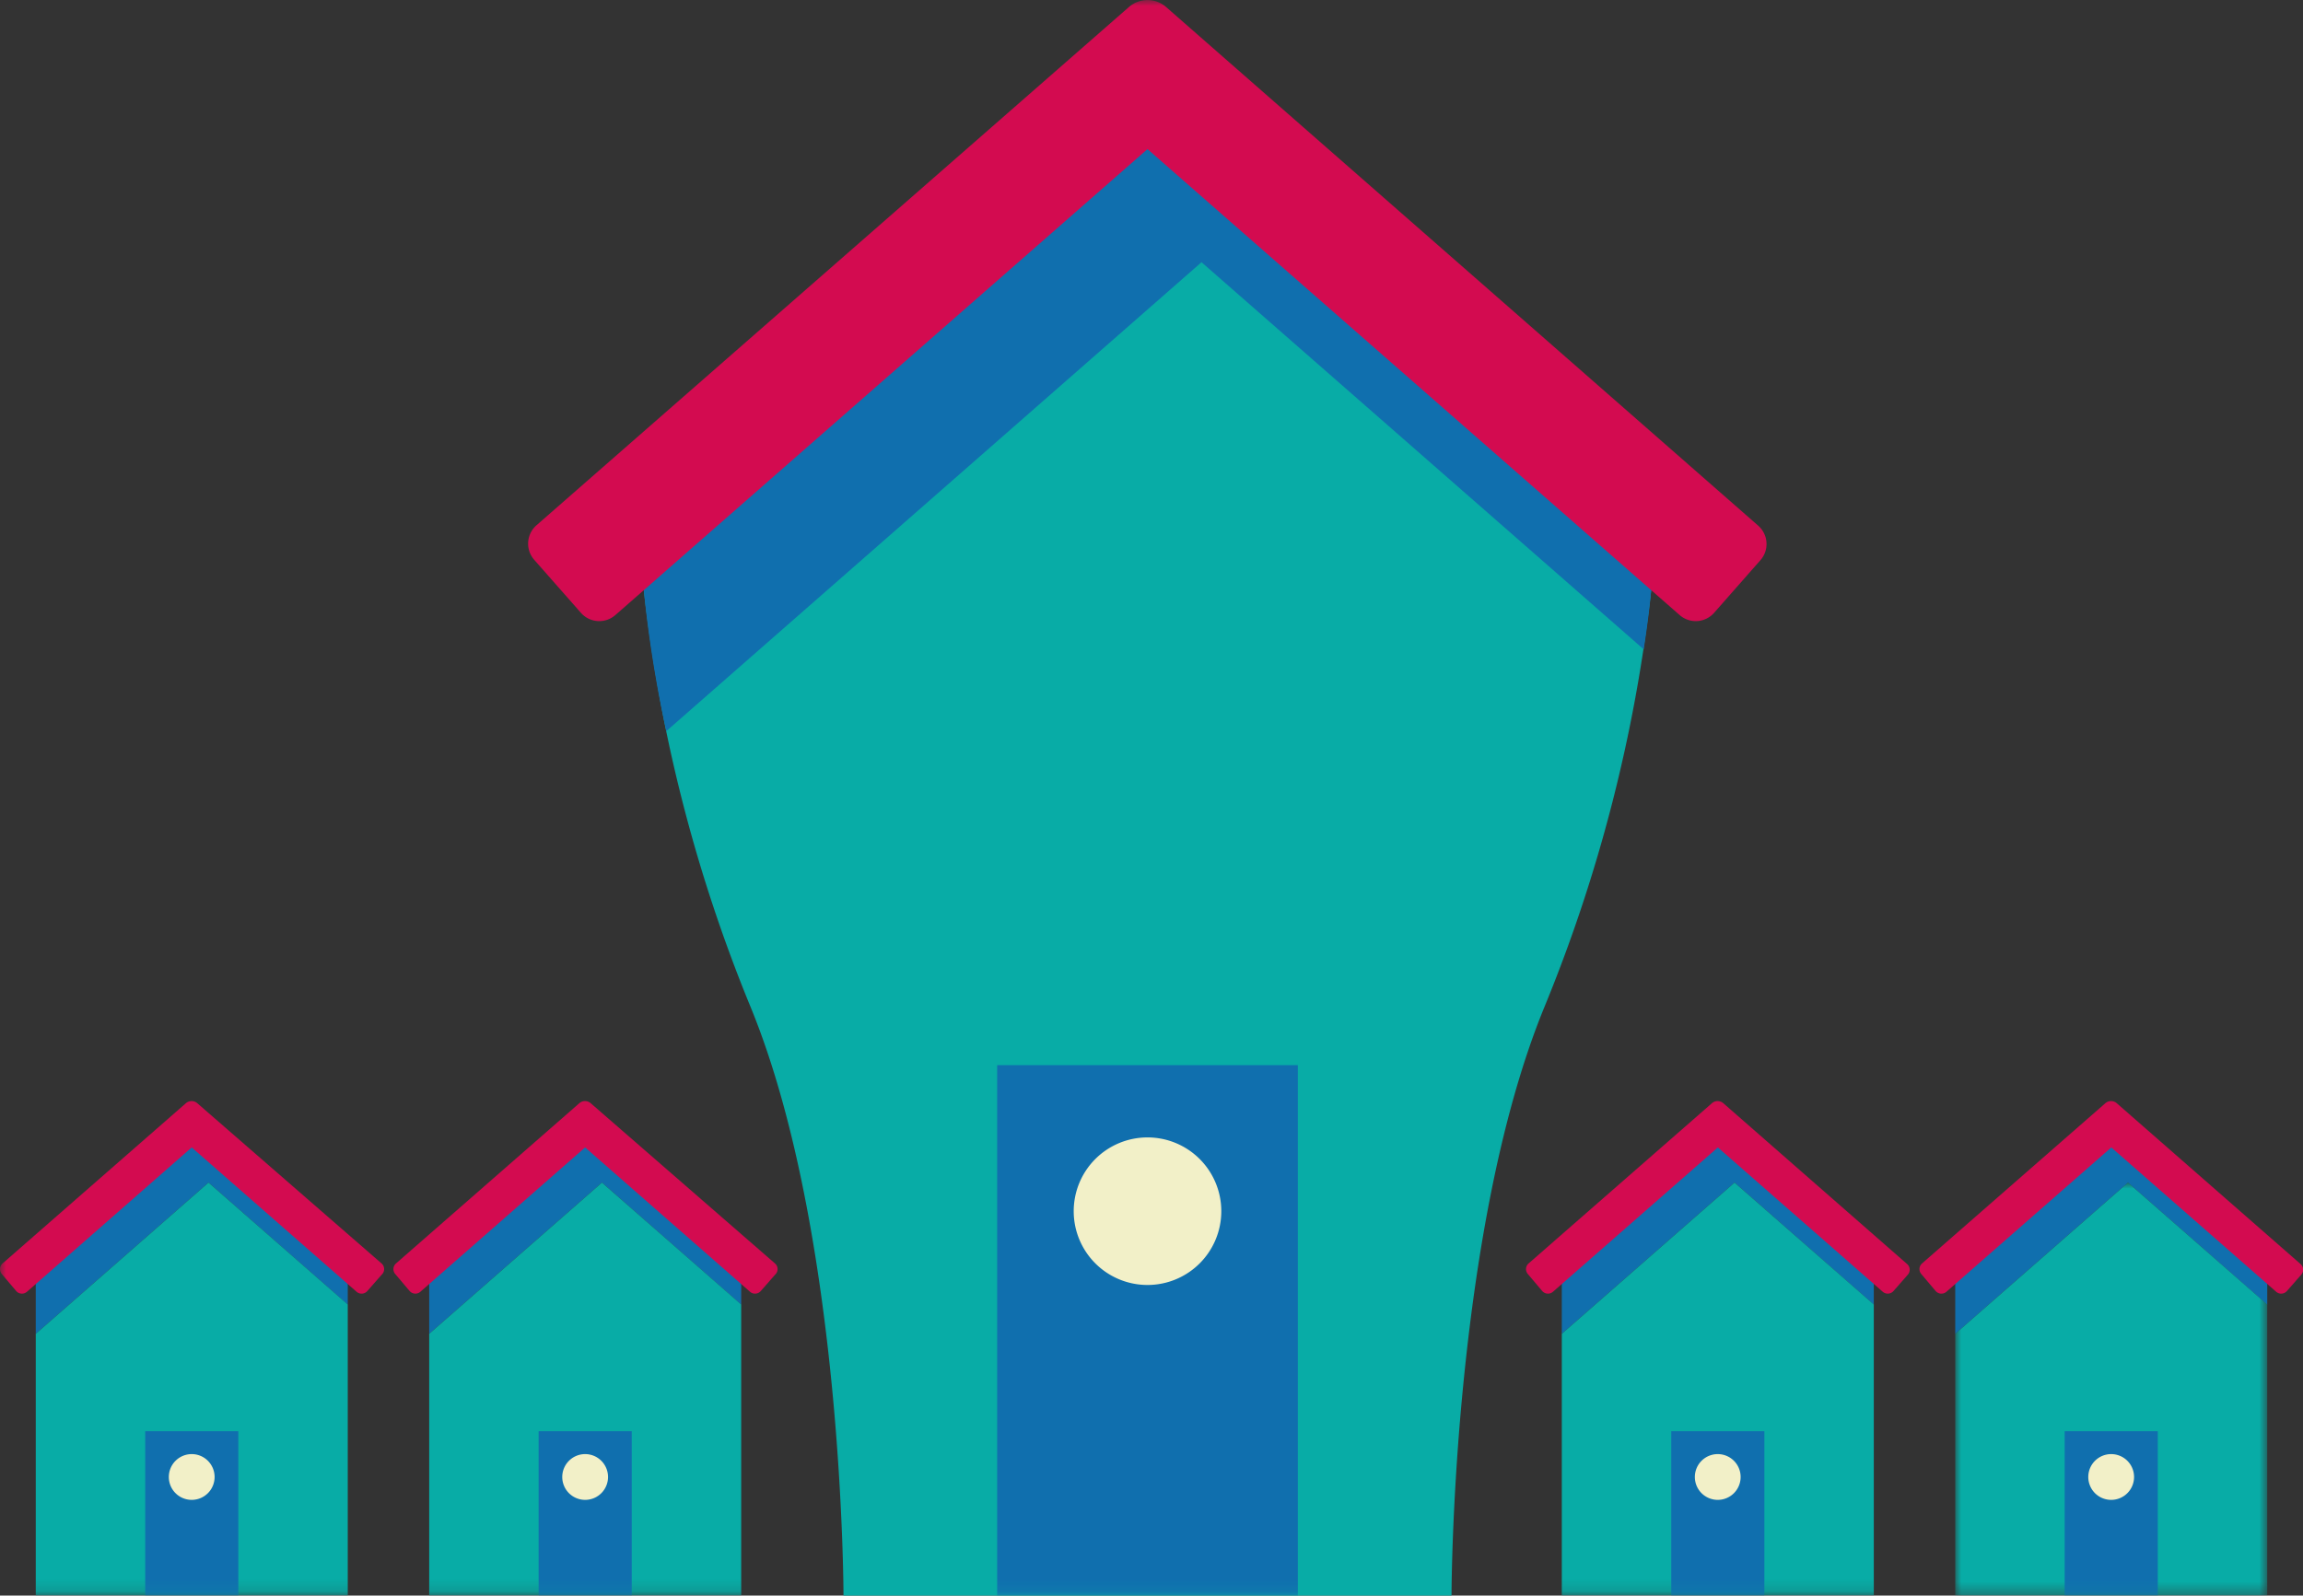 <svg id="d77aa276-63ba-4af3-aa0f-9c7d32d96f85" data-name="Layer 1" xmlns="http://www.w3.org/2000/svg" xmlns:xlink="http://www.w3.org/1999/xlink" viewBox="0 0 193.17 133.87">
  <rect x="0" y="0" width="193.17" height="133.87" fill="#333333" stroke="none"/>
  <defs>
    <mask id="e8c9aa31-27dd-46a3-8389-45f266462cdc" x="164" y="99.22" width="26.18" height="34.65" maskUnits="userSpaceOnUse">
      <g transform="translate(0 0)">
        <g id="578e2697-feb8-4180-bb19-6e0a9f496ca1" data-name="mask-2">
          <polygon id="3671ed55-43eb-457d-9bbc-f2eae1320ded" data-name="path-1" points="164 133.87 190.17 133.87 190.17 99.22 164 99.22 164 133.87" style="fill: #fff"/>
        </g>
      </g>
    </mask>
    <mask id="f7e8af3b-6c86-4613-93e0-eda2a399e24b" x="0" y="0" width="193.17" height="133.87" maskUnits="userSpaceOnUse">
      <g transform="translate(0 0)">
        <g id="3b56efd3-8b12-4e8b-aed9-50c726198af3" data-name="mask-4">
          <polygon id="7ef336c8-9435-44f1-b5ff-5f556b3454bb" data-name="path-3" points="0 133.87 193.17 133.87 193.17 0 0 0 0 133.87" style="fill: #fff"/>
        </g>
      </g>
    </mask>
  </defs>
  <title>houses</title>
  <g id="c3f4a673-685b-4200-8f18-1f185fc15197" data-name="Page-1">
    <g id="7855fe81-c6ea-4f4e-a8f4-85ba58787069" data-name="houses">
      <g id="787d51a0-7dad-468d-a02a-d2622fa820e3" data-name="Group-3">
        <path id="050459a0-e199-418a-8703-6095fe833abf" data-name="Fill-1" d="M96.25,11.84,54,49.51a129.89,129.89,0,0,0,9,35.08c7.75,19,7.75,49.28,7.75,49.28h51s0-30.28,7.75-49.28a129.89,129.89,0,0,0,9-35.08Z" transform="translate(0 0)" style="fill: #08aca6"/>
      </g>
      <polygon id="32e0a3f9-b1d9-4089-9670-52fc0c988d2b" data-name="Fill-4" points="177.09 94.21 164 105.67 164 111.91 178.49 99.22 190.17 109.46 190.17 105.67 177.09 94.21" style="fill: #106fae"/>
      <g id="6f5e1920-240e-480f-88e6-724e2899ba4d" data-name="Group-8">
        <g id="f935b0ad-d859-4308-93fd-5f0f989653d4" data-name="Fill-6-Clipped">
          <g style="mask: url(#e8c9aa31-27dd-46a3-8389-45f266462cdc)">
            <polygon id="d4329cb5-eee4-48de-b045-3264396485c0" data-name="Fill-6" points="164 111.91 164 133.87 190.17 133.87 190.17 109.45 178.49 99.22 164 111.91" style="fill: #08aca6"/>
          </g>
        </g>
      </g>
      <path id="93d1a458-c7e5-4642-ba50-3ceb9bf611e8" data-name="Fill-9" d="M162.36,108.32a.64.64,0,0,0,.9.06l13.83-12.11,13.83,12.11a.64.64,0,0,0,.9-.06l1.2-1.37a.63.63,0,0,0-.06-.9L177.57,92.58a.73.73,0,0,0-1,0L161.22,106a.63.63,0,0,0-.06.9Z" transform="translate(0 0)" style="fill: #d30b50"/>
      <g id="f719a894-97e1-49cf-a34d-dafb24e40e16" data-name="Fill-11-Clipped">
        <g style="mask: url(#f7e8af3b-6c86-4613-93e0-eda2a399e24b)">
          <polygon id="50a593ce-1894-4a4e-9668-2fc70ccf8921" data-name="Fill-11" points="173.18 133.87 180.99 133.87 180.99 120.08 173.18 120.08 173.18 133.87" style="fill: #106fae"/>
        </g>
      </g>
      <g id="6e9375e9-18e8-4a15-8bb8-51b120275205" data-name="Fill-13-Clipped">
        <g style="mask: url(#f7e8af3b-6c86-4613-93e0-eda2a399e24b)">
          <path id="a73c54b2-548a-4a0d-bf51-6992b7b4074e" data-name="Fill-13" d="M177.08,122a1.92,1.92,0,1,0,1.92,1.92,1.92,1.92,0,0,0-1.92-1.92" transform="translate(0 0)" style="fill: #f2f0c8"/>
        </g>
      </g>
      <g id="2a1d1896-2cde-4e4f-b082-a1d1291cfa35" data-name="Fill-14-Clipped">
        <g style="mask: url(#f7e8af3b-6c86-4613-93e0-eda2a399e24b)">
          <polygon id="28128a92-2d16-4155-bc19-bfed16627c5f" data-name="Fill-14" points="144.09 94.21 131 105.67 131 111.91 145.49 99.22 157.17 109.46 157.17 105.67 144.09 94.21" style="fill: #106fae"/>
        </g>
      </g>
      <g id="a828e5e6-644e-4325-bee1-211e82616359" data-name="Fill-15-Clipped">
        <g style="mask: url(#f7e8af3b-6c86-4613-93e0-eda2a399e24b)">
          <polygon id="103b33b8-f82e-46a8-ac3a-bf194eac22f9" data-name="Fill-15" points="131 111.91 131 133.87 157.17 133.87 157.17 109.45 145.49 99.22 131 111.91" style="fill: #08aca6"/>
        </g>
      </g>
      <g id="6c427cf1-0685-4832-8093-ae48f0676359" data-name="Fill-16-Clipped">
        <g style="mask: url(#f7e8af3b-6c86-4613-93e0-eda2a399e24b)">
          <path id="6703be0f-cd13-49b4-8797-cf62d19d4617" data-name="Fill-16" d="M129.36,108.32a.64.64,0,0,0,.9.06l13.83-12.11,13.83,12.11a.64.64,0,0,0,.9-.06l1.2-1.37a.63.63,0,0,0-.06-.9L144.57,92.58a.73.73,0,0,0-1,0L128.22,106a.63.63,0,0,0-.06.9Z" transform="translate(0 0)" style="fill: #d30b50"/>
        </g>
      </g>
      <g id="eedc0d54-5434-49bd-9d4a-d388742a737b" data-name="Fill-17-Clipped">
        <g style="mask: url(#f7e8af3b-6c86-4613-93e0-eda2a399e24b)">
          <polygon id="52701000-8d15-40ba-b2c2-7e015c89adfb" data-name="Fill-17" points="140.18 133.87 147.99 133.87 147.99 120.08 140.18 120.08 140.18 133.87" style="fill: #106fae"/>
        </g>
      </g>
      <g id="8b8fe8df-e0b5-4bea-a215-552ded16682b" data-name="Fill-18-Clipped">
        <g style="mask: url(#f7e8af3b-6c86-4613-93e0-eda2a399e24b)">
          <path id="5ef690c5-d384-4b14-92c9-abb4b055d2dd" data-name="Fill-18" d="M144.08,122a1.92,1.92,0,1,0,1.92,1.92,1.92,1.92,0,0,0-1.92-1.92" transform="translate(0 0)" style="fill: #f2f0c8"/>
        </g>
      </g>
      <g id="2608335a-46c2-4f2c-bd32-cc8ff43c5793" data-name="Fill-19-Clipped">
        <g style="mask: url(#f7e8af3b-6c86-4613-93e0-eda2a399e24b)">
          <polygon id="cbe7178f-fd23-4c61-a561-d67a1ad8bf14" data-name="Fill-19" points="49.09 94.21 36 105.67 36 111.91 50.49 99.22 62.17 109.46 62.17 105.67 49.09 94.21" style="fill: #106fae"/>
        </g>
      </g>
      <g id="d871b445-1cbb-490e-9526-3dbf193bf3a3" data-name="Fill-20-Clipped">
        <g style="mask: url(#f7e8af3b-6c86-4613-93e0-eda2a399e24b)">
          <polygon id="4cf97197-533a-499c-98fe-a6412a0a3aea" data-name="Fill-20" points="36 111.91 36 133.87 62.17 133.87 62.17 109.45 50.49 99.22 36 111.91" style="fill: #08aca6"/>
        </g>
      </g>
      <g id="68122704-6b2d-4ba5-83c1-9b41ff5f8995" data-name="Fill-21-Clipped">
        <g style="mask: url(#f7e8af3b-6c86-4613-93e0-eda2a399e24b)">
          <path id="ab1c05ee-b69b-46c7-ab33-b27bed329998" data-name="Fill-21" d="M34.36,108.32a.64.64,0,0,0,.9.06L49.08,96.27l13.83,12.11a.64.64,0,0,0,.9-.06l1.2-1.37A.63.63,0,0,0,65,106L49.57,92.58a.73.73,0,0,0-1,0L33.22,106a.63.63,0,0,0-.06.9Z" transform="translate(0 0)" style="fill: #d30b50"/>
        </g>
      </g>
      <g id="dfb8aab2-9598-4e13-8873-2a875b5f2327" data-name="Fill-22-Clipped">
        <g style="mask: url(#f7e8af3b-6c86-4613-93e0-eda2a399e24b)">
          <polygon id="466f3f7e-dd50-488a-9114-5e6dd6597512" data-name="Fill-22" points="45.18 133.87 52.99 133.87 52.99 120.08 45.18 120.08 45.18 133.87" style="fill: #106fae"/>
        </g>
      </g>
      <g id="6a29d79f-b986-4813-840d-f6079455cdd9" data-name="Fill-23-Clipped">
        <g style="mask: url(#f7e8af3b-6c86-4613-93e0-eda2a399e24b)">
          <path id="1b991401-3592-434b-bf34-8ac71837f3f2" data-name="Fill-23" d="M49.08,122A1.92,1.92,0,1,0,51,123.88,1.92,1.92,0,0,0,49.08,122" transform="translate(0 0)" style="fill: #f2f0c8"/>
        </g>
      </g>
      <g id="d2c06389-f36f-4e0a-bfdf-50e802d82cb1" data-name="Fill-24-Clipped">
        <g style="mask: url(#f7e8af3b-6c86-4613-93e0-eda2a399e24b)">
          <polygon id="3fb6e24d-0942-4e82-afc7-46a8b12dc20a" data-name="Fill-24" points="16.09 94.21 3 105.67 3 111.91 17.49 99.22 29.17 109.46 29.17 105.67 16.09 94.21" style="fill: #106fae"/>
        </g>
      </g>
      <g id="084a9824-dc7b-4cf0-90c0-89062167cf1e" data-name="Fill-25-Clipped">
        <g style="mask: url(#f7e8af3b-6c86-4613-93e0-eda2a399e24b)">
          <polygon id="e223e145-05d7-4a3c-9302-1c4e8d6953f2" data-name="Fill-25" points="3 111.91 3 133.87 29.17 133.87 29.17 109.45 17.49 99.22 3 111.91" style="fill: #08aca6"/>
        </g>
      </g>
      <g id="83aa7739-74cd-477e-90c8-6ca592648a2b" data-name="Fill-26-Clipped">
        <g style="mask: url(#f7e8af3b-6c86-4613-93e0-eda2a399e24b)">
          <path id="e1ccae27-dbe8-47b6-95a7-eb810ab5b0e7" data-name="Fill-26" d="M1.36,108.32a.64.64,0,0,0,.9.06L16.08,96.27l13.83,12.11a.64.64,0,0,0,.9-.06l1.2-1.37A.63.63,0,0,0,32,106L16.57,92.58a.73.73,0,0,0-1,0L.22,106a.63.63,0,0,0-.06.9Z" transform="translate(0 0)" style="fill: #d30b50"/>
        </g>
      </g>
      <g id="4aacb7a8-c210-4aaa-87af-3fe6738cc003" data-name="Fill-27-Clipped">
        <g style="mask: url(#f7e8af3b-6c86-4613-93e0-eda2a399e24b)">
          <polygon id="d581790a-5652-49d6-81e0-9086d2e42d87" data-name="Fill-27" points="12.18 133.87 19.99 133.87 19.99 120.08 12.18 120.08 12.18 133.87" style="fill: #106fae"/>
        </g>
      </g>
      <g id="a19f8431-e73c-4e70-b3e8-1084540628b1" data-name="Fill-28-Clipped">
        <g style="mask: url(#f7e8af3b-6c86-4613-93e0-eda2a399e24b)">
          <path id="cd4434b8-e613-4cf7-a9b2-a637b86cba1e" data-name="Fill-28" d="M16.08,122A1.92,1.92,0,1,0,18,123.88,1.92,1.92,0,0,0,16.08,122" transform="translate(0 0)" style="fill: #f2f0c8"/>
        </g>
      </g>
      <g id="cbcd6fbf-0559-4cf8-99eb-a23c861759f3" data-name="Fill-29-Clipped">
        <g style="mask: url(#f7e8af3b-6c86-4613-93e0-eda2a399e24b)">
          <path id="50098433-4770-474f-a2fe-0aa8ce61653b" data-name="Fill-29" d="M54,49.51a101.43,101.43,0,0,0,1.89,11.83L100.78,22l37.09,32.48c.49-3.16.63-5,.63-5L96.25,11.84Z" transform="translate(0 0)" style="fill: #106fae"/>
        </g>
      </g>
      <g id="2bd2035f-71bb-436e-989c-276feaf9e706" data-name="Fill-30-Clipped">
        <g style="mask: url(#f7e8af3b-6c86-4613-93e0-eda2a399e24b)">
          <path id="b9c7596d-724e-40f2-b297-1f699a7137d1" data-name="Fill-30" d="M48.72,51.41a2.05,2.05,0,0,0,2.9.19L96.25,12.51,140.88,51.6a2.05,2.05,0,0,0,2.9-.19L147.66,47a2.05,2.05,0,0,0-.19-2.9L97.81.59a2.37,2.37,0,0,0-3.12,0L45,44.07a2.05,2.05,0,0,0-.19,2.9Z" transform="translate(0 0)" style="fill: #d30b50"/>
        </g>
      </g>
      <g id="fc1f6fcf-69b1-417e-a581-cc25b9ad3bf5" data-name="Fill-31-Clipped">
        <g style="mask: url(#f7e8af3b-6c86-4613-93e0-eda2a399e24b)">
          <polygon id="2dfa330d-3857-4967-9c7a-9aa2bab248fe" data-name="Fill-31" points="83.64 133.87 108.86 133.87 108.86 89.37 83.64 89.37 83.64 133.87" style="fill: #106fae"/>
        </g>
      </g>
      <g id="a7b9cfe6-15f4-4479-92cd-edcf45478e73" data-name="Fill-32-Clipped">
        <g style="mask: url(#f7e8af3b-6c86-4613-93e0-eda2a399e24b)">
          <path id="b6ea04be-d50d-483c-add6-483bdf10cc51" data-name="Fill-32" d="M96.25,95.43a6.19,6.19,0,1,0,6.19,6.19,6.19,6.19,0,0,0-6.19-6.19" transform="translate(0 0)" style="fill: #f2f0c8"/>
        </g>
      </g>
    </g>
  </g>
</svg>
